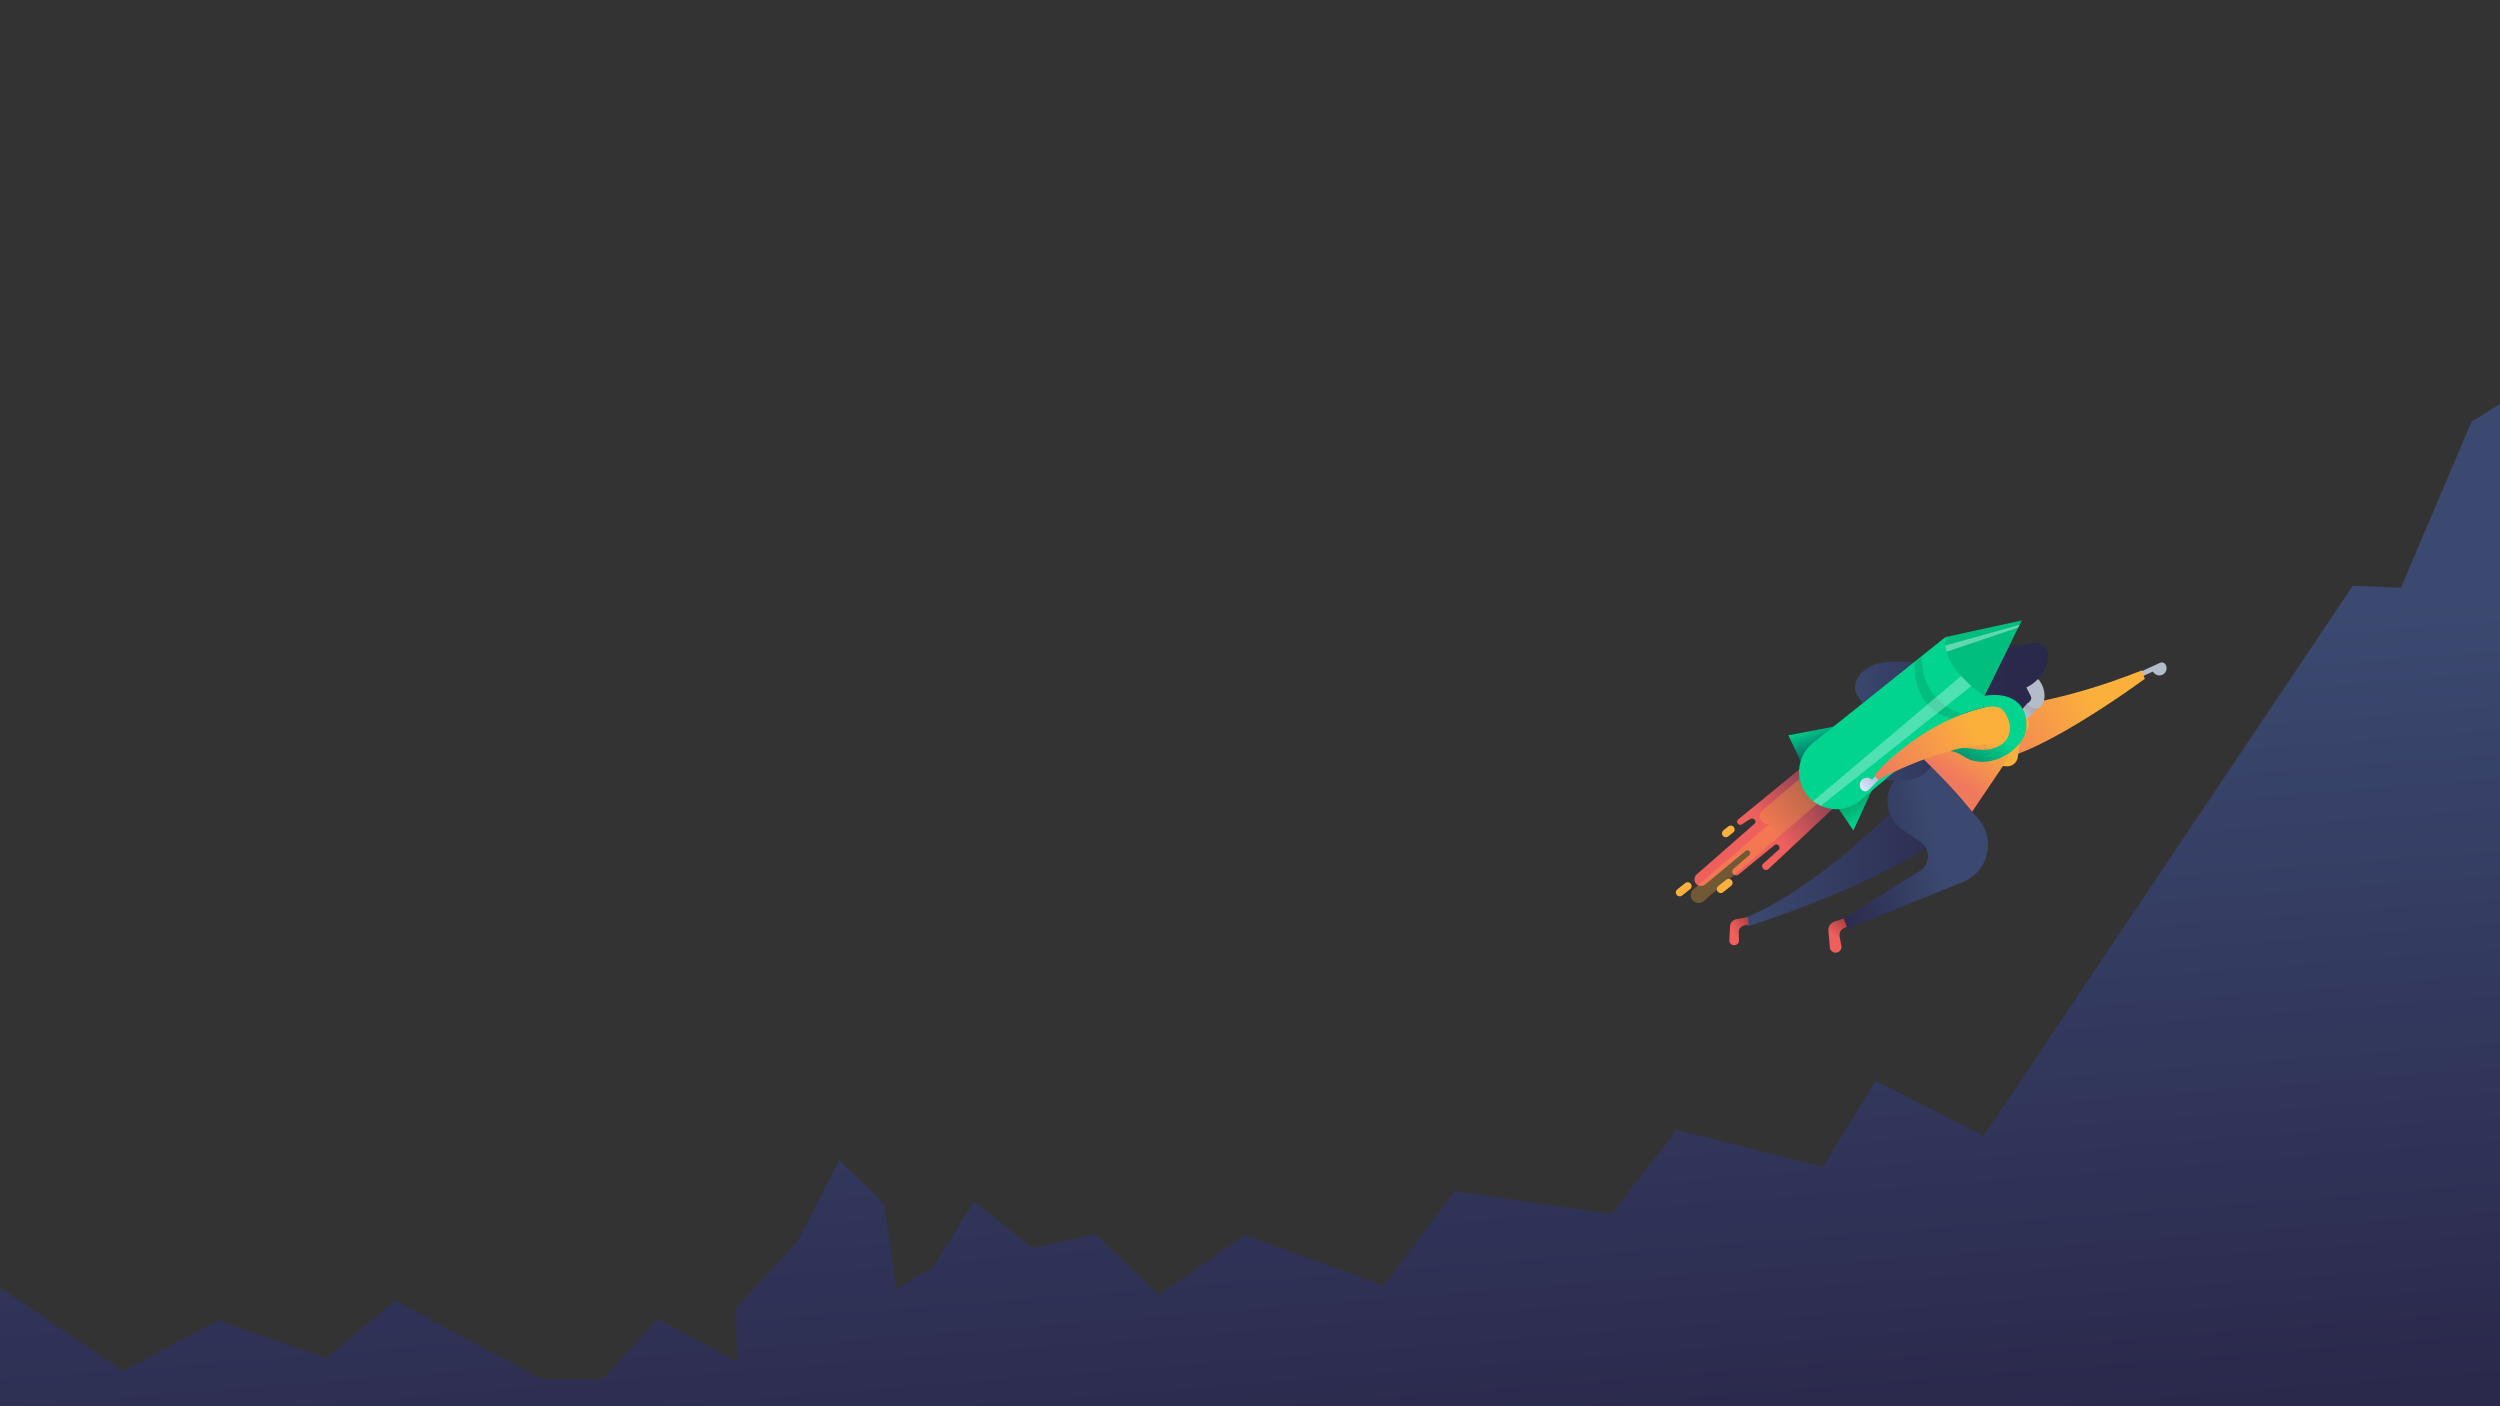 <svg xmlns="http://www.w3.org/2000/svg" xmlns:xlink="http://www.w3.org/1999/xlink" data-name="Layer 2" viewBox="0 0 1920 1080"><rect x="0" y="0" width="1920" height="1080" fill="#333333" stroke="none"/><defs><clipPath id="d"><path fill="none" d="M0 0h1920v1080H0z"/></clipPath><linearGradient id="a" x1="939.247" x2="986.973" y1="535.407" y2="1143.913" gradientUnits="userSpaceOnUse"><stop offset="0" stop-color="#3b4970"/><stop offset="1" stop-color="#2a284b"/></linearGradient><linearGradient id="b" x1="1254.89" x2="1263.855" y1="277.153" y2="263.977" gradientTransform="rotate(5.709 -3107.704 2049.351)" gradientUnits="userSpaceOnUse"><stop offset="0" stop-color="#ef605d"/><stop offset="1" stop-color="#aa3a3d"/></linearGradient><linearGradient id="e" x1="1338.9" x2="1517.849" y1="647.076" y2="647.076" xlink:href="#a"/><linearGradient id="f" x1="1486.269" x2="1407.027" y1="565.994" y2="606.57" gradientTransform="rotate(15.63 1214.922 602.957)" xlink:href="#a"/><linearGradient id="c" x1="1603.218" x2="1512.097" y1="531.211" y2="577.87" gradientUnits="userSpaceOnUse"><stop offset="0" stop-color="#fbb03b"/><stop offset="1" stop-color="#ef795d"/></linearGradient><linearGradient id="g" x1="1162.386" x2="1170.345" y1="172.139" y2="156.495" gradientTransform="rotate(35.262 390.453 710.618)" xlink:href="#b"/><linearGradient id="h" x1="1415.776" x2="1543.659" y1="542.702" y2="542.702" xlink:href="#a"/><linearGradient id="i" x1="1554.973" x2="1565.913" y1="548.429" y2="536.689" gradientUnits="userSpaceOnUse"><stop offset="0" stop-color="#b5bcc9"/><stop offset="1" stop-color="#9097a0"/></linearGradient><linearGradient id="j" x1="1523.969" x2="1500.392" y1="561.646" y2="597.874" xlink:href="#c"/><linearGradient id="k" x1="1505.097" x2="1531.211" y1="526.777" y2="526.777" xlink:href="#a"/><linearGradient id="l" x1="1383.18" x2="1378.115" y1="631.754" y2="612.762" gradientTransform="rotate(-6.993 927.04 481.34)" gradientUnits="userSpaceOnUse"><stop offset="0" stop-color="#047a69"/><stop offset="1" stop-color="#00d48e"/></linearGradient><linearGradient id="m" x1="1409.283" x2="1416.458" y1="670.479" y2="689.049" gradientTransform="rotate(-6.993 927.04 481.34)" gradientUnits="userSpaceOnUse"><stop offset="0" stop-color="#04a369"/><stop offset="1" stop-color="#00d48e"/></linearGradient><linearGradient id="n" x1="1332.1" x2="1387.229" y1="691.966" y2="653.744" gradientTransform="rotate(-6.993 927.04 481.34)" gradientUnits="userSpaceOnUse"><stop offset=".082" stop-color="#ef605d"/><stop offset="1" stop-color="#783a4f"/></linearGradient><clipPath id="o"><path fill="none" d="M1494.172 489.225l58.573-12.746-28.489 57.81-52.635 2.611 22.551-47.675z"/></clipPath><linearGradient id="p" x1="1428.767" x2="1442.124" y1="605.956" y2="594.612" gradientUnits="userSpaceOnUse"><stop offset="0" stop-color="#e0e8fc"/><stop offset=".334" stop-color="#ced9f0"/><stop offset="1" stop-color="#a9bcd8"/></linearGradient><linearGradient id="q" x1="1518.821" x2="1441.423" y1="564.114" y2="601.441" xlink:href="#c"/><linearGradient id="r" x1="1509.52" x2="1526.249" y1="586.702" y2="560.733" gradientUnits="userSpaceOnUse"><stop offset="0" stop-color="#048f69"/><stop offset="1" stop-color="#00d48e"/></linearGradient></defs><g clip-path="url(#d)"><path fill="url(#a)" d="M1955.919 1119l-22.404-817.421-35.472 22.454-54.141 127.378-36.967-1.56-283.473 422.71-82.879-42.485-40.723 66.064-112.21-28.345-50.078 64.633L1117.124 915l-54.48 72.356-106.639-38.878-65.959 46.152-48.696-46.55-48.54 10.292-44.807-35.553-31.566 50.522-28.177 16.841-9.26-65.655L644.487 891 612.8 953l-47.9 52.1 1.257 40.612L505 1013l-42 46h-47.481l-112.047-60-52.846 44-83.221-28.933-72.779 38.962-99.525-67.461L-29 1101l74 114 528-16 10.286-80H838.8l-4.895-35.729L1955.919 1119z"/><path fill="#b5bcc9" d="M1642.094 516.783l16.642-7.685a3.5 3.5 0 0 1 4.62 1.655l.019.039a5.52 5.52 0 0 1-2.272 7.217 5.52 5.52 0 0 1-6.931-1.274l-.807-.965-8.984 4.149z"/><path fill="url(#b)" d="M1419.047 704.317l-10.091 3.411a7.017 7.017 0 0 0-4.741 7.268l1.12 12.621a4.447 4.447 0 0 0 5.569 3.905 4.447 4.447 0 0 0 3.236-5.089l-1.305-7.227a5.916 5.916 0 0 1 3.3-6.4l4.58-2.161z"/><path fill="url(#e)" d="M1488.207 587.426S1408.064 678 1338.9 705.445l3.294 6.038s139.975-43.365 175.655-93.866l-17.382-34.948z"/><path fill="url(#f)" d="M1478.667 582.97l-16.282 9.67a26.37 26.37 0 0 0-1.393 44.457l13.739 9.371a13.467 13.467 0 0 1-.444 22.541l-58.22 36.436 2.83 7.709 88.719-35.848a30.718 30.718 0 0 0 11.45-48.89z"/><path fill="url(#c)" d="M1537.983 542.892s42.68-2.445 106.963-28.043l2.271 6.492s-94.317 69.616-123.038 61.559l5.7-31.328z"/><path fill="#fbb03b" d="M1551.882 566.018l-2.21 15.474a8.172 8.172 0 0 1-8.718 6.993l-6.637-.51 2.378-6.953 9.881-11.345z"/><path fill="url(#g)" d="M1342.364 704.317l-8.81 1.6a5.9 5.9 0 0 0-4.835 5.461l-.619 10.632a3.738 3.738 0 0 0 4.151 3.931 3.739 3.739 0 0 0 3.316-3.834l-.2-6.17a4.974 4.974 0 0 1 3.529-4.918l4.074-1.234z"/><path fill="url(#h)" d="M1560.724 493.884l-6.693 1.366a26.283 26.283 0 0 1-20.357-4.243l-1.586-1.113a22.731 22.731 0 0 0-21.225-2.614 28.746 28.746 0 0 0-14.764 12.753 17.2 17.2 0 0 1-15.284 8.639q-8.772-.137-17.542-.376c-7.587-.209-15.346-.453-22.583 1.837s-13.981 7.661-15.727 15.047a11.388 11.388 0 0 0-.039 5.637c1.022 3.685 4.371 6.373 5.4 10.055 1.457 5.2-2.2 10.55-6.618 13.656s-9.693 4.859-13.971 8.152-7.487 9.075-5.37 14.041a14.555 14.555 0 0 0 4.3 5.153 39.951 39.951 0 0 0 11.5 6.994c1.852 1.229 3.886 2.265 5.26 3.012 8.527 4.634 18.221 6.931 27.858 7.591 7.708.527 15.822-.024 22.479-3.945 11.687-6.885 16.183-22.392 27.95-29.14 5.719-3.279 12.47-4.069 18.945-5.307a125.784 125.784 0 0 0 22.7-6.6c3.615-1.433 7.251-3.093 10-5.842 2.634-2.631-.418-6.858 3.616-10.1.038-.04.083-.071.12-.113a3.455 3.455 0 0 0 .509-3.848l-3.333-6.629a29.5 29.5 0 0 0 16.034-19.37l.508-1.979a10.349 10.349 0 0 0-12.087-12.714z"/><path fill="url(#i)" d="M1560.781 535.795l-11.771 13.561a3.84 3.84 0 0 0 .43 5.457 3.841 3.841 0 0 0 5.218-.259l12.756-13.074a3.839 3.839 0 0 0-1.047-6.124l-.985-.486a3.841 3.841 0 0 0-4.601.925z"/><ellipse cx="1561.259" cy="531.366" fill="#b5bcc9" rx="8.508" ry="13.174" transform="rotate(-16.069 1561.29 531.372)"/><path fill="url(#j)" d="M1477.731 583.526a460.051 460.051 0 0 1 36.854 39.859l42.248-62.582a7.5 7.5 0 0 0-.145-8.68l-6.821-9.277a7.5 7.5 0 0 0-9.434-2.245c-15.862 8.058-60.457 33.947-62.702 42.925z"/><path fill="url(#k)" d="M1544.832 532.657s9 8.281 10.731 8a4.4 4.4 0 0 0 1.016-.185 7.192 7.192 0 0 0 2.4-1.934c.038-.04.083-.071.12-.113a3.455 3.455 0 0 0 .509-3.848l-3.333-6.629A29.5 29.5 0 0 0 1570 514.673s-31.949-10.147-25.168 17.984z"/><path fill="url(#l)" d="M1382.9 584.739l-9.415-20.027 37.932-7.25s-5.93 14.163-6.674 14.994-16.065 9.59-16.065 9.59z"/><path fill="url(#m)" d="M1410.486 618.772l12.916 19.042 19.739-42.992-24.229 19.134-8.426 4.816z"/><path fill="url(#n)" d="M1387.421 586.372l-52.549 43.02a2.166 2.166 0 0 0-.072 3.291l.277.248a2.168 2.168 0 0 0 2.52.266l6.415-4.1a2.838 2.838 0 0 1 4.007 1.008 2.167 2.167 0 0 1-.664 2.648l-44.173 38.7a5.055 5.055 0 0 0-.165 7.676 5.055 5.055 0 0 0 6.4.275l31.189-25.864a2.167 2.167 0 0 1 3.329.767 2.165 2.165 0 0 1-.391 2.405l-12.337 10.613a2.943 2.943 0 0 0-.218 3.789 2.942 2.942 0 0 0 4.316.426l27.5-22.476a2.167 2.167 0 0 1 3.238.4l.27.4a2.166 2.166 0 0 1-.138 2.614l-12.126 10.853a2.917 2.917 0 0 0 .284 4.055 2.918 2.918 0 0 0 4-.1l58-54.417a2.167 2.167 0 0 0-.08-3.154l-26.019-23.273a2.165 2.165 0 0 0-2.813-.07z"/><path fill="none" stroke="#fbb03b" stroke-linecap="round" stroke-miterlimit="10" stroke-width="6" d="M1327.63 677.999l-6.124 4.852M1296.154 680.542l-6.123 4.852M1329.2 637.034l-3.718 2.963"/><path fill="none" stroke="#fbb03b" stroke-linecap="round" stroke-miterlimit="10" stroke-width="12" d="M1357.636 626.778l70.73-60.337M1391.353 613.076l-86.858 74.433" opacity=".31"/><path fill="#00bf7e" d="M1494.172 489.225l58.573-12.746-28.489 57.81-52.635 2.611 22.551-47.675z"/><g clip-path="url(#o)"><path fill="#fff" d="M1553.774 479.112l-69.906 19.427-.738 5.976 69.938-23.661.706-1.742z" opacity=".38"/></g><path fill="#00d48e" d="M1391.544 571.288l102.628-82.063s-2.682 12.072 8.593 26 21.451 19.1 21.451 19.1L1428.353 615a28.575 28.575 0 0 1-41.151-5.235 28.576 28.576 0 0 1 4.342-38.477z"/><path fill="#00bf7e" d="M1470.412 508.445s-3.515 37.211 31.358 44.2l5.821-4.541s-31.316-5.726-31.726-43.731z"/><path fill="#fff" d="M1506.125 519.21l-113.674 96.128 5.961 3.557 115.524-91.966-7.811-7.719z" opacity=".31"/><path fill="url(#p)" d="M1447.977 593.933l-13.065 12.858a3.5 3.5 0 0 1-4.908 0l-.031-.03a5.519 5.519 0 0 1-.3-7.56 5.519 5.519 0 0 1 6.953-1.144l1.086.635 7.053-6.941z"/><path fill="url(#q)" d="M1550.361 570.77s-43.511-5.892-108.04 28.209l-2.715-3.754s39.84-48.186 102.98-55.437"/><path fill="url(#r)" d="M1535.741 543.623c3.219 1.333 4.849 4.908 6.29 8.116a16.9 16.9 0 0 1 .047 14.286c-2.371 4.727-7.272 7.826-12.417 9.046s-10.542.77-15.754-.12c-5.42-.926-7.816-.882-16.044 1.862 4.423.3 7.945 2.8 11.786 5.011 10.25 5.906 23.732 3.258 33.422-3.527 5.873-4.113 10.872-9.835 12.855-16.725 3.682-27-21.2-32.149-39.5-24.83s-7.939 11.274-7.939 11.274 3.67-1.421 8.546-2.906c5.931-1.81 13.643-3.585 18.708-1.487z"/></g></svg>